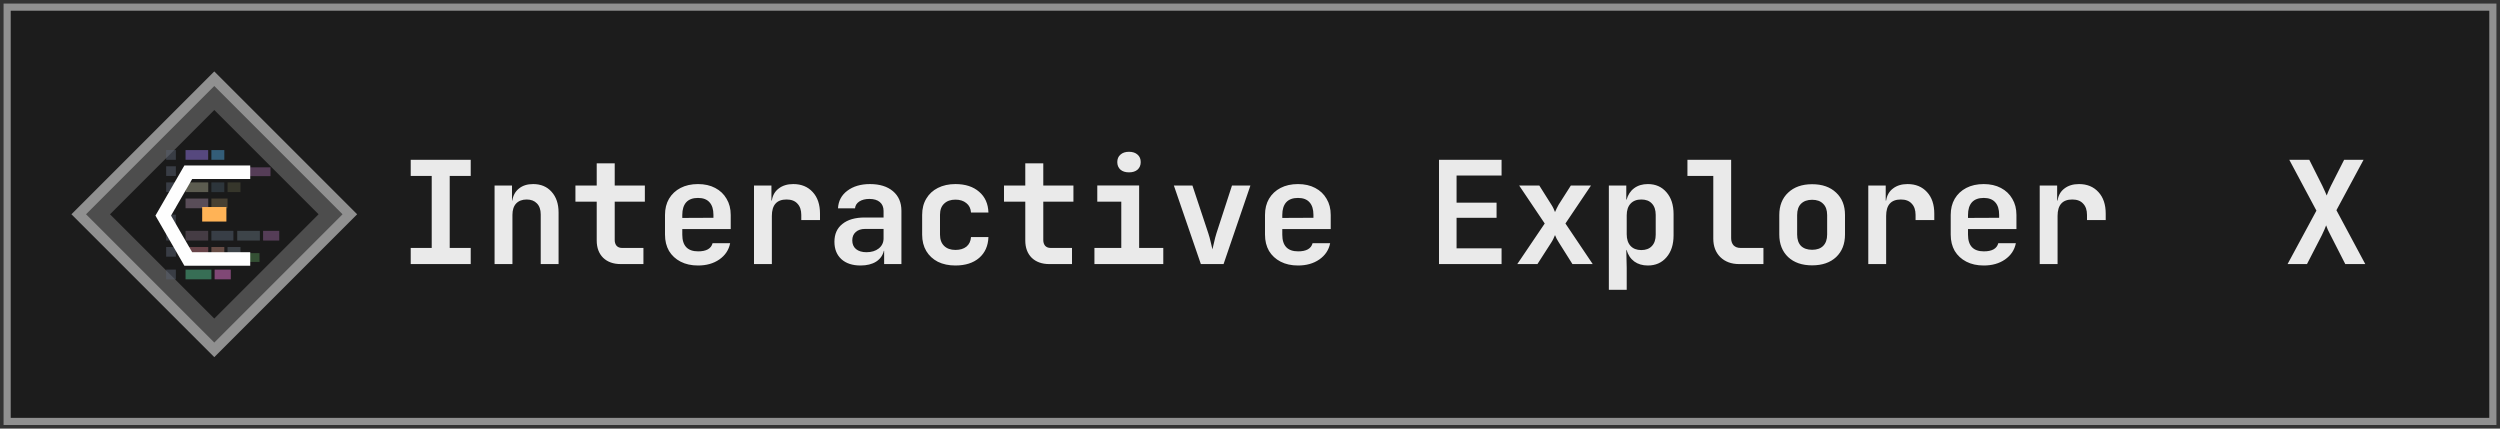 <svg width="700" height="120" xmlns="http://www.w3.org/2000/svg">
    <rect width="100%" height="100%" fill="#333333" stroke="none"/>
    <path fill="#1a1a1a" fill-opacity=".904" stroke="#909090" stroke-width="2" d="M2 2H698V118H2z"/>
    <path fill="none" stroke="#909090" stroke-width="6.783" stroke-linecap="round"
          d="M 60,24.796 95.204,60 60,95.204 24.796,60 Z"/>
    <path fill="#1a1a1a" stroke-width="4.748" stroke="#4d4d4d"
          d="m 60,27.441 32.557,32.557 -32.557,32.557 -32.557,-32.557 z"/>
    <g opacity=".5">
        <path d="m 23.545,19.211 h 5.96 v 2.546 h -5.96 z" display="block" fill="#869eb6"
              style="isolation:auto;mix-blend-mode:normal" transform="translate(26.854 26.068) scale(1.066)"/>
        <path d="m 29.684,19.5 h 3.467 v 2.311 h -3.467 z" display="block" fill="#8e9f81"
              style="isolation:auto;mix-blend-mode:normal" transform="translate(26.854 26.068) scale(1.066)"/>
        <path d="m 23.545,23.454 h 5.96 V 26 h -5.96 z" display="block" fill="#9e9e86"
              style="isolation:auto;mix-blend-mode:normal" transform="translate(26.854 26.068) scale(1.066)"/>
        <path d="m 30.334,23.454 h 3.394 V 26 h -3.394 z" display="block" fill="#86b1d6" fill-opacity=".357"
              style="isolation:auto;mix-blend-mode:normal" transform="translate(26.854 26.068) scale(1.066)"/>
        <path d="m 34.577,23.454 h 3.395 V 26 h -3.395 z" display="block" fill="#88885e" fill-opacity=".495"
              style="isolation:auto;mix-blend-mode:normal" transform="translate(26.854 26.068) scale(1.066)"/>
        <path d="m 23.545,27.697 h 5.96 v 2.546 h -5.96 z" display="block" fill="#987f95"
              style="isolation:auto;mix-blend-mode:normal" transform="translate(26.854 26.068) scale(1.066)"/>
        <path d="m 30.334,27.697 h 4.243 v 2.546 h -4.243 z" display="block" fill="#9d875f" fill-opacity=".687"
              style="isolation:auto;mix-blend-mode:normal" transform="translate(26.854 26.068) scale(1.066)"/>
        <path d="m 23.545,36.183 h 5.94 v 2.546 h -5.94 z" display="block" fill="#987f95" fill-opacity=".676"
              style="isolation:auto;mix-blend-mode:normal" transform="translate(26.854 26.068) scale(1.066)"/>
        <path d="m 30.334,36.183 h 5.78 v 2.546 h -5.78 z" display="block" fill="#68798d" fill-opacity=".764"
              style="isolation:auto;mix-blend-mode:normal" transform="translate(26.854 26.068) scale(1.066)"/>
        <path d="m 37.123,36.183 h 5.94 v 2.546 h -5.94 z" display="block" fill="#606d78"
              style="isolation:auto;mix-blend-mode:normal" transform="translate(26.854 26.068) scale(1.066)"/>
        <path d="m 43.912,36.183 h 4.243 v 2.546 h -4.243 z" display="block" fill="#8f6094"
              style="isolation:auto;mix-blend-mode:normal" transform="translate(26.854 26.068) scale(1.066)"/>
        <path d="m 23.545,40.427 h 5.96 v 2.545 h -5.96 z" display="block" fill="#b36b75"
              style="isolation:auto;mix-blend-mode:normal" transform="translate(26.854 26.068) scale(1.066)"/>
        <path d="m 30.334,40.427 h 3.394 v 2.26 h -3.394 z" display="block" fill="#b47f70"
              style="isolation:auto;mix-blend-mode:normal" transform="translate(26.854 26.068) scale(1.066)"/>
        <path d="m 23.545,46.367 h 6.789 v 2.546 h -6.789 z" display="block" fill="#53c290"
              style="isolation:auto;mix-blend-mode:normal" transform="translate(26.854 26.068) scale(1.066)"/>
        <path d="m 31.183,46.367 h 4.243 v 2.546 h -4.243 z" display="block" fill="#e675d2"
              style="isolation:auto;mix-blend-mode:normal" transform="translate(26.854 26.068) scale(1.066)"/>
        <path d="m 34.577,40.427 h 3.395 v 2.545 h -3.395 z" display="block" fill="#5e6974"
              style="isolation:auto;mix-blend-mode:normal" transform="translate(26.854 26.068) scale(1.066)"/>
        <path d="m 37.773,42.034 h 5.2 v 2.31 h -5.2 z" display="block" fill="#4d854d"
              style="isolation:auto;mix-blend-mode:normal" transform="translate(26.854 26.068) scale(1.066)"/>
        <path d="m 33.728,19.5 h 5.779 v 2.311 h -5.78 z" display="block" fill="#b36b75"
              style="isolation:auto;mix-blend-mode:normal" transform="translate(26.854 26.068) scale(1.066)"/>
        <path d="m 40.085,19.5 h 5.778 v 2.311 h -5.78 z" display="block" fill="#8f6094"
              style="isolation:auto;mix-blend-mode:normal" transform="translate(26.854 26.068) scale(1.066)"/>
        <path d="M 18.453,19.211 H 21 v 2.546 h -2.546 z m 0,4.243 H 21 V 26 h -2.546 z m 0,4.243 H 21 v 2.546 h -2.546 z m 0,4.243 H 21 v 2.546 h -2.546 z m 0,4.243 H 21 v 2.546 h -2.546 z m 0,4.244 H 21 v 2.545 h -2.546 z m 0,5.94 H 21 v 2.546 h -2.546 z"
              display="block" fill="#575f70" style="isolation:auto;mix-blend-mode:normal"
              transform="translate(26.854 26.068) scale(1.066)"/>
        <path d="m 23.545,14.968 h 5.94 v 2.546 h -5.94 z" display="block" fill="#9176e2"
              style="isolation:auto;mix-blend-mode:normal" transform="translate(26.854 26.068) scale(1.066)"/>
        <path d="m 30.334,14.968 h 3.394 v 2.546 h -3.394 z" display="block" fill="#57bdff" fill-opacity=".824"
              style="isolation:auto;mix-blend-mode:normal" transform="translate(26.854 26.068) scale(1.066)"/>
        <path d="M 18.453,14.968 H 21 v 2.546 h -2.546 z" display="block" fill="#575f70"
              style="isolation:auto;mix-blend-mode:normal" transform="translate(26.854 26.068) scale(1.066)"/>
    </g>
    <path d="M 70.064,72.518 H 52.719 l -7.012,-12.145 7.012,-12.145 17.344,-10e-7" fill="none"
          stroke="#fefefe" stroke-width="3.786"/>
    <path fill="none" stroke="#ffb356" stroke-width="3.595"
          d="m 58.406,59.762 h 3.188 v 0.475 h -3.188 z"/>
    <g style="line-height:1.25;-inkscape-font-specification:'URW Gothic'">
        <path d="M115 73.94v-4.52h5.88v-20.16H115v-4.52h16.8v4.52h-5.88v20.16h5.88v4.52zM138.48 73.94v-22h4.88v4.2h.08q.36-2.16 1.88-3.36 1.52-1.24 3.96-1.24 3.24 0 5.16 2.16 1.96 2.16 1.96 5.8v14.44h-5v-13.92q0-2-1.08-3.08-1.04-1.08-2.84-1.08-1.88 0-2.96 1.12-1.04 1.12-1.04 3.2v13.76zM173.8 73.94q-3.08 0-4.92-1.76-1.8-1.8-1.8-4.84v-10.88h-5.96v-4.52h5.96v-6.2h5.04v6.2h8.44v4.52h-8.44v10.76q0 .96.52 1.6.56.6 1.52.6h6v4.52zM195.44 74.34q-2.8 0-4.88-1.08-2.08-1.08-3.24-3-1.12-1.96-1.12-4.56v-5.52q0-2.6 1.12-4.52 1.16-1.96 3.24-3.04 2.08-1.08 4.88-1.08 2.76 0 4.8 1.08 2.08 1.08 3.2 3.04 1.16 1.92 1.16 4.52v3.96h-13.56v1.56q0 4.68 4.44 4.68 3.44 0 4.04-2.28h4.92q-.56 2.84-3.04 4.56-2.44 1.68-5.96 1.68zm-4.4-14.16v.84l8.72-.04v-.84q0-2.28-1.08-3.48-1.08-1.24-3.24-1.24-2.2 0-3.32 1.24-1.08 1.24-1.08 3.52zM211.12 73.94v-22h4.88v4.2h.12q.32-2.16 1.92-3.36 1.6-1.24 4.08-1.24 3.4 0 5.44 2.24 2.04 2.2 2.04 6.04v1.8h-5.24v-1.44q0-2.04-1.08-3.16-1.04-1.16-3.04-1.16-4.12 0-4.12 4.6v13.48zM240.96 74.34q-3.4 0-5.36-1.76-1.96-1.8-1.96-4.88 0-3.24 2.24-5 2.24-1.8 6.24-1.8h5.28v-1.84q0-1.6-1.04-2.48-1.04-.88-2.92-.88-1.72 0-2.84.72-1.08.72-1.2 1.92h-4.76q.16-3.08 2.6-4.92 2.48-1.88 6.36-1.88 4.08 0 6.44 2 2.36 2 2.36 5.48v14.92h-4.84v-3.72h-.08q-.44 1.92-2.16 3.04-1.72 1.08-4.36 1.08zm1.64-3.72q2.12 0 3.44-1.04 1.36-1.08 1.36-2.84v-2.64h-5.16q-1.68 0-2.64.88-.96.84-.96 2.32 0 1.56 1.04 2.44 1.08.88 2.92.88zM267.52 74.34q-2.8 0-4.92-1.04-2.08-1.08-3.24-3-1.16-1.96-1.16-4.6v-5.52q0-2.64 1.16-4.56 1.16-1.96 3.24-3 2.12-1.08 4.92-1.08 4.16 0 6.64 2.16 2.48 2.12 2.6 5.8h-4.88q-.12-1.72-1.32-2.64-1.16-.96-3.04-.96-2 0-3.16 1.12-1.16 1.08-1.16 3.12v5.56q0 2.04 1.16 3.16 1.16 1.12 3.16 1.12 1.92 0 3.08-.92 1.16-.96 1.28-2.68h4.88q-.12 3.68-2.6 5.84-2.48 2.12-6.64 2.12zM293.8 73.94q-3.08 0-4.92-1.76-1.8-1.8-1.8-4.84v-10.88h-5.96v-4.52h5.96v-6.2h5.04v6.2h8.44v4.52h-8.44v10.76q0 .96.52 1.6.56.6 1.52.6h6v4.52zM306.44 73.94v-4.52h7.52v-12.96h-6.72v-4.52h11.72v17.48h6.76v4.52zm9.68-25.68q-1.52 0-2.4-.76-.88-.8-.88-2.12 0-1.32.88-2.08.88-.8 2.4-.8 1.52 0 2.4.8.88.76.88 2.08 0 1.32-.88 2.12-.88.76-2.4.76zM336.24 73.94l-7.56-22h5.2l4.44 13.36q.4 1.2.68 2.48.32 1.28.48 2.04.2-.76.48-2.04.28-1.28.64-2.44l4.36-13.4h5.16l-7.52 22zM363.44 74.34q-2.8 0-4.88-1.08-2.08-1.08-3.24-3-1.12-1.96-1.12-4.56v-5.52q0-2.6 1.12-4.52 1.16-1.96 3.24-3.04 2.08-1.08 4.88-1.08 2.76 0 4.8 1.08 2.08 1.08 3.2 3.04 1.16 1.92 1.16 4.52v3.96h-13.56v1.56q0 4.68 4.44 4.68 3.44 0 4.04-2.28h4.92q-.56 2.84-3.04 4.56-2.44 1.68-5.96 1.68zm-4.4-14.16v.84l8.72-.04v-.84q0-2.28-1.08-3.48-1.08-1.24-3.24-1.24-2.2 0-3.32 1.24-1.08 1.24-1.08 3.52zM402.92 73.94v-29.2h17.52v4.4h-12.6v7.6h11.2v4.24h-11.2v8.56h12.6v4.4zM424.84 73.94l7.68-11.36-7.16-10.64h5.64l3.4 5.4q.32.48.6 1.08.28.6.4.96.16-.36.44-.96.28-.6.56-1.08l3.44-5.4h5.64l-7.16 10.64 7.64 11.36h-5.68l-3.8-6.04q-.32-.48-.64-1.08-.28-.64-.44-1-.16.36-.44 1-.28.6-.6 1.08l-3.88 6.04zM450.48 81.14v-29.2h4.88v3.96h.08q.6-2.08 2.12-3.2 1.56-1.16 3.84-1.16 3.24 0 5.2 2.28 2 2.28 2 6.12v5.96q0 3.88-2 6.16-1.96 2.28-5.2 2.28-2.24 0-3.8-1.12-1.56-1.16-2.16-3.24h-.08l.12 5v6.16zm9.08-11.12q1.92 0 2.96-1.12 1.08-1.12 1.08-3.2v-5.52q0-2.08-1.08-3.2-1.04-1.12-2.96-1.12-1.92 0-3 1.16-1.08 1.16-1.08 3.28v5.28q0 2.12 1.08 3.28 1.08 1.16 3 1.16zM486.96 73.94q-3.28 0-5.28-1.96-1.96-1.96-1.96-5.16v-17.56h-7.24v-4.52h12.24v21.96q0 1.24.68 2 .72.72 1.92.72h6.44v4.52zM507.4 74.3q-4.24 0-6.72-2.32-2.48-2.36-2.48-6.32v-5.44q0-3.96 2.48-6.28 2.48-2.36 6.72-2.36 4.24 0 6.72 2.36 2.48 2.32 2.48 6.24v5.48q0 3.96-2.48 6.32-2.48 2.32-6.72 2.32zm0-4.36q2 0 3.08-1.08 1.12-1.12 1.12-3.2v-5.44q0-2.08-1.12-3.16-1.08-1.12-3.08-1.12-2 0-3.12 1.12-1.08 1.08-1.08 3.16v5.44q0 2.08 1.08 3.2 1.12 1.08 3.12 1.08zM523.12 73.94v-22h4.88v4.2h.12q.32-2.16 1.92-3.36 1.6-1.24 4.08-1.24 3.4 0 5.44 2.24 2.04 2.2 2.04 6.04v1.8h-5.24v-1.44q0-2.04-1.08-3.16-1.04-1.16-3.04-1.16-4.12 0-4.12 4.6v13.48zM555.44 74.34q-2.8 0-4.88-1.08-2.08-1.08-3.24-3-1.12-1.96-1.12-4.56v-5.52q0-2.6 1.12-4.52 1.16-1.96 3.24-3.04 2.08-1.08 4.88-1.08 2.76 0 4.8 1.08 2.08 1.08 3.2 3.04 1.16 1.92 1.16 4.52v3.96h-13.56v1.56q0 4.68 4.44 4.68 3.44 0 4.04-2.28h4.92q-.56 2.84-3.04 4.56-2.44 1.68-5.96 1.68zm-4.4-14.16v.84l8.72-.04v-.84q0-2.28-1.08-3.48-1.08-1.24-3.24-1.24-2.2 0-3.32 1.24-1.08 1.24-1.08 3.52zM571.12 73.94v-22h4.88v4.2h.12q.32-2.16 1.92-3.36 1.6-1.24 4.08-1.24 3.4 0 5.44 2.24 2.04 2.2 2.04 6.04v1.8h-5.24v-1.44q0-2.04-1.08-3.16-1.04-1.16-3.04-1.16-4.12 0-4.12 4.6v13.48zM640.52 73.94l8.08-14.96-7.6-14.24h5.6l3.68 7.32q.4.8.72 1.56.32.72.48 1.12.12-.4.44-1.12.32-.76.72-1.56l3.72-7.32h5.44l-7.6 14.12 8.08 15.08h-5.6l-4.12-8.08q-.4-.76-.76-1.52-.32-.8-.48-1.24-.16.44-.48 1.2-.32.76-.72 1.56l-4.16 8.08z"
              style="-inkscape-font-specification:'JetBrains Mono Bold'" fill="#fff" fill-opacity=".904"/>
    </g>
</svg>